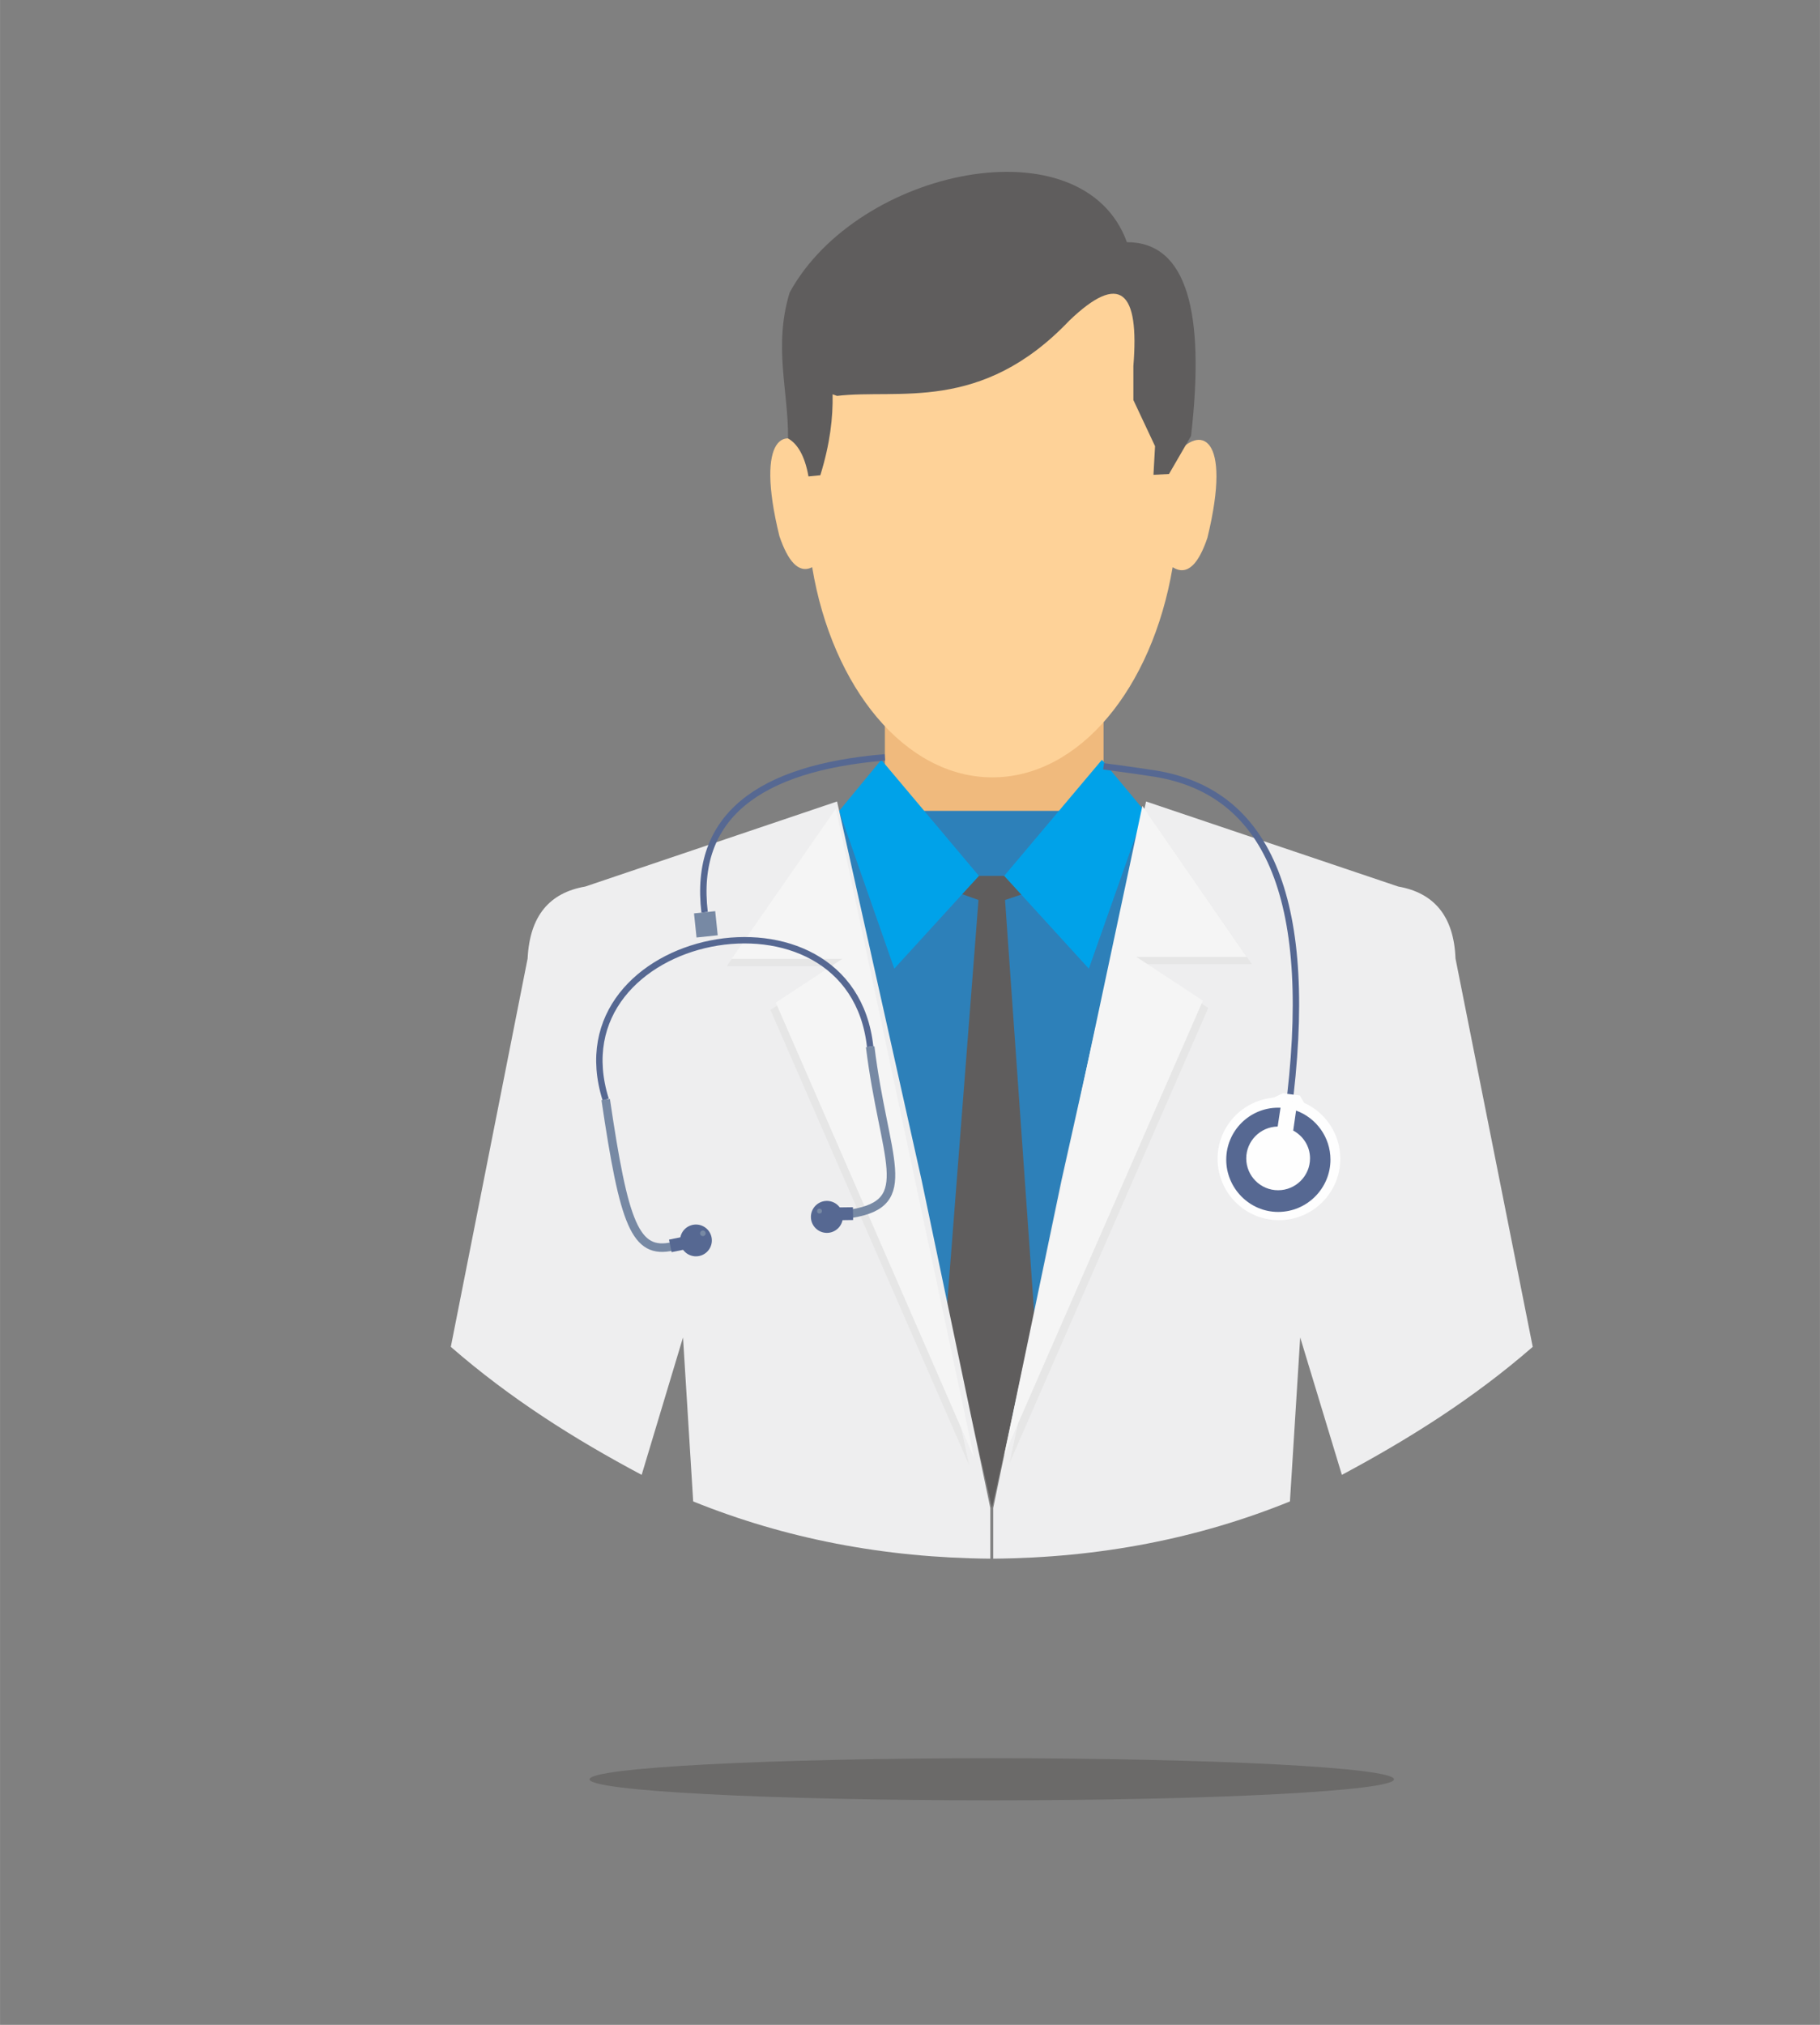 <?xml version="1.0" encoding="UTF-8"?>
<!DOCTYPE svg PUBLIC "-//W3C//DTD SVG 1.1//EN" "http://www.w3.org/Graphics/SVG/1.1/DTD/svg11.dtd">
<!-- Creator: CorelDRAW X7 -->
<svg xmlns="http://www.w3.org/2000/svg" xml:space="preserve" width="213.519mm" height="237.501mm" version="1.1" style="shape-rendering:geometricPrecision; text-rendering:geometricPrecision; image-rendering:optimizeQuality; fill-rule:evenodd; clip-rule:evenodd"
viewBox="0 0 21656 24089"
 xmlns:xlink="http://www.w3.org/1999/xlink">
 <rect x="0" y="0" width="21656" height="24089" fill="#808080" stroke="none"/>
 <defs>
  <style type="text/css">
   <![CDATA[
    .str4 {stroke:#7789A4;stroke-width:101.406}
    .str1 {stroke:#566892;stroke-width:76.06}
    .str5 {stroke:#566892;stroke-width:152.109}
    .str3 {stroke:#7789A4;stroke-width:253.516}
    .str0 {stroke:#332C2B;stroke-width:20.285}
    .str6 {stroke:#566892;stroke-width:20.285}
    .str2 {stroke:#FEFEFE;stroke-width:20.285}
    .fil0 {fill:none}
    .fil6 {fill:#00A2E9}
    .fil4 {fill:#2D80B9}
    .fil9 {fill:#566892}
    .fil5 {fill:#5F5D5D}
    .fil12 {fill:#7789A4}
    .fil10 {fill:#E6E6E6}
    .fil7 {fill:#EEEEEF}
    .fil3 {fill:#F0BA7D}
    .fil11 {fill:whitesmoke}
    .fil2 {fill:#FED298}
    .fil8 {fill:#FEFEFE}
    .fil1 {fill:#474443;fill-opacity:0.369}
   ]]>
  </style>
 </defs>
 <g id="Layer_x0020_1">
  <polygon class="fil0" points="0,24089 21656,24089 21656,0 0,0 "/>
  <path class="fil0" d="M10789 2119c3688,156 5689,3531 5532,8356 -196,4826 -2550,8396 -5532,8396 -2942,0 -4786,-4669 -5336,-8396 -549,-3688 1687,-8553 5336,-8356z"/>
  <path class="fil0" d="M7376 7101c0,0 235,1530 941,2197 707,628 157,353 1295,1138 1138,745 1962,1491 2197,2393 235,902 589,1687 -196,3453 -824,1726 -824,1765 -824,1765 0,0 1530,-1098 1883,-3452 314,-2354 -628,-3649 -863,-4120 -196,-471 2040,118 2472,-3099 431,-3178 -3649,-942 -3649,-942l-3256 667 0 0z"/>
  <path class="fil0" d="M10946 3060c2629,79 3492,2590 3413,3806 -78,1216 -1059,2589 -3570,2471 -1216,-78 -2197,-353 -2746,-823 -628,-550 -746,-1374 -706,-2041 0,-1294 980,-3491 3609,-3413l0 0z"/>
  <path class="fil0" d="M8474 6552c550,-79 1138,-79 1727,0 745,-510 -2708,-510 -1727,0z"/>
  <circle class="fil0" cx="9494" cy="5885" r="392"/>
  <circle class="fil0" cx="9534" cy="5806" r="392"/>
  <path class="fil0" d="M9024 4473c313,-354 627,-236 863,-40 -275,0 -589,0 -863,40z"/>
  <path class="fil0" d="M13221 6513c-549,-40 -1137,-40 -1726,0 -745,-471 2668,-471 1726,0z"/>
  <circle class="fil0" cx="12201" cy="5885" r="392"/>
  <circle class="fil0" cx="12162" cy="5806" r="392"/>
  <path class="fil0" d="M12672 4473c-314,-354 -628,-236 -863,-40 275,0 549,0 863,40z"/>
  <path class="fil0" d="M11181 2825c707,78 1020,274 1020,510 -39,274 -588,274 -1373,274 -745,0 -1334,-78 -1334,-274 0,-157 275,-432 903,-510l0 0c-118,-393 -40,-628 235,-785 -78,392 39,667 549,785l0 0 0 0z"/>
  <path class="fil0" d="M10711 8553c117,0 353,-275 353,-589 0,-274 -157,-549 -353,-549 -197,0 -354,275 -354,549 0,314 236,589 354,589z"/>
  <path class="fil0" d="M10711 7140c117,0 392,275 392,550 0,313 -157,588 -392,588 -236,0 -393,-275 -393,-588 0,-275 275,-550 393,-550z"/>
  <circle class="fil0" cx="10711" cy="7690" r="471"/>
  <circle class="fil0" cx="10711" cy="7690" r="275"/>
  <path class="fil0" d="M10750 7886l314 471c0,0 78,156 235,39 118,-79 196,-118 196,-118 0,0 79,-118 -157,-275 -196,-156 -549,-353 -549,-353 0,0 -78,0 -78,40 0,78 39,196 39,196l0 0 0 0z"/>
  <ellipse class="fil0" transform="matrix(0.274 -0.134 0.12 0.314 7953.69 14367.2)" rx="2119" ry="10593"/>
  <circle class="fil0" cx="6787" cy="9808" r="471"/>
  <circle class="fil0" cx="6670" cy="8278" r="275"/>
  <g id="_288839879232">
   <g>
   </g>
  </g>
  <polygon class="fil0" points="6591,21343 16007,21343 16007,20793 6591,20793 "/>
  <path class="fil1" d="M11801 20917c2643,0 4786,112 4786,251 0,138 -2143,250 -4786,250 -2643,0 -4786,-112 -4786,-250 0,-139 2143,-251 4786,-251z"/>
  <g id="_288839880480">
   <path class="fil2 str0" d="M13671 3523c-146,117 263,545 -540,477 -121,-10 -481,-214 -486,-360 -10,-389 -5,-190 219,-443 10,-14 5,-19 10,-38 282,-64 617,136 797,364z"/>
   <rect class="fil3" x="10529" y="7862" width="2602" height="2505"/>
   <polygon class="fil4" points="13618,9647 9985,9647 11556,16850 12056,16850 "/>
   <polygon class="fil5" points="11439,10634 11648,10420 11949,10420 12217,10620 11959,10707 12309,15668 11804,17935 11264,15595 11643,10707 "/>
   <polygon class="fil6" points="13112,9039 11949,10420 12956,11524 13618,9647 "/>
   <polygon class="fil6" points="10486,9039 11648,10420 10641,11524 9985,9647 "/>
   <path class="fil7" d="M15349 17862c-1089,442 -2266,671 -3531,681l0 -603 812 -3896 1007 -4509 3001 1012c418,73 662,345 681,856l919 4620c-710,618 -1478,1099 -2271,1523l-496 -1635 -122 1951 0 0z"/>
   <path class="fil7" d="M8248 17862c1094,442 2272,671 3536,681l0 -603 -817 -3896 -1007 -4509 -2996 1012c-423,73 -661,345 -686,856l-914 4620c710,618 1474,1099 2271,1523l492 -1635 121 1951 0 0z"/>
   <path class="fil0 str1" d="M15354 13027c282,-2476 -345,-3653 -1673,-3833 -185,-29 -370,-53 -550,-77m-2602 -107c-1503,126 -2281,705 -2145,1843"/>
   <circle class="fil8" cx="15218" cy="13786" r="730"/>
   <path class="fil9" d="M15208 13178c10,0 20,0 29,0l-34 224c-209,4 -374,175 -374,379 0,209 170,379 379,379 209,0 380,-170 380,-379 0,-146 -83,-268 -200,-331l34 -238c239,87 409,316 409,584 0,340 -277,622 -623,622 -340,0 -617,-282 -617,-622 0,-341 277,-618 617,-618z"/>
   <polygon class="fil8 str2" points="15174,13061 15267,13017 15461,13042 15500,13110 "/>
   <path class="fil2" d="M11808 2633c1100,0 2014,1206 2184,2782l0 0c278,-364 676,-253 375,983 -102,301 -234,462 -414,350l0 0c-243,1440 -1109,2500 -2145,2500 -1036,0 -1906,-1065 -2144,-2500 -166,83 -292,-83 -390,-370 -296,-1206 78,-1337 355,-1006 180,-1552 1090,-2739 2179,-2739l0 0z"/>
   <path class="fil5" d="M9907 4691l53 19c725,-87 1712,209 2763,-895 608,-584 836,-350 763,540l0 404 258 549 -19 341 185 -10 262 -452c170,-1474 -48,-2306 -763,-2306 -521,-1435 -3201,-885 -4013,599 -195,646 -15,1157 -19,1736 111,63 199,204 243,452l141 -14c117,-380 151,-686 146,-963l0 0z"/>
   <polygon class="fil10" points="11531,17429 9887,9705 8647,11495 9960,11495 9167,12015 "/>
   <polygon class="fil11" points="11590,17341 9946,9618 8705,11407 10023,11407 9231,11928 "/>
   <polygon class="fil10" points="12013,17405 13657,9681 14897,11471 13584,11471 14377,11991 "/>
   <polygon class="fil11" points="11949,17312 13593,9588 14834,11383 13520,11383 14313,11904 "/>
   <path class="fil0 str1" d="M7207 13081c-632,-2014 2919,-2724 3147,-628"/>
   <line class="fil0 str3" x1="8384" y1="10853" x2="8414" y2= "11140" />
   <path class="fil0 str4" d="M7207 13081c219,1483 350,1848 798,1746"/>
   <path class="fil0 str4" d="M10354 12453c166,1343 560,1858 -219,1985"/>
   <line class="fil0 str5" x1="10150" y1="14438" x2="9853" y2= "14442" />
   <circle class="fil9 str6" cx="9839" cy="14477" r="180"/>
   <circle class="fil12 str6" cx="9751" cy="14408" r="39"/>
   <line class="fil0 str5" x1="7976" y1="14822" x2="8190" y2= "14778" />
   <circle class="fil9 str6" transform="matrix(-0.862 0.289 0.289 0.862 8280.99 14757)" r="198"/>
   <circle class="fil12 str6" transform="matrix(-1.377 0.461 0.461 1.377 8363.32 14672.4)" r="33"/>
  </g>
 </g>
</svg>
